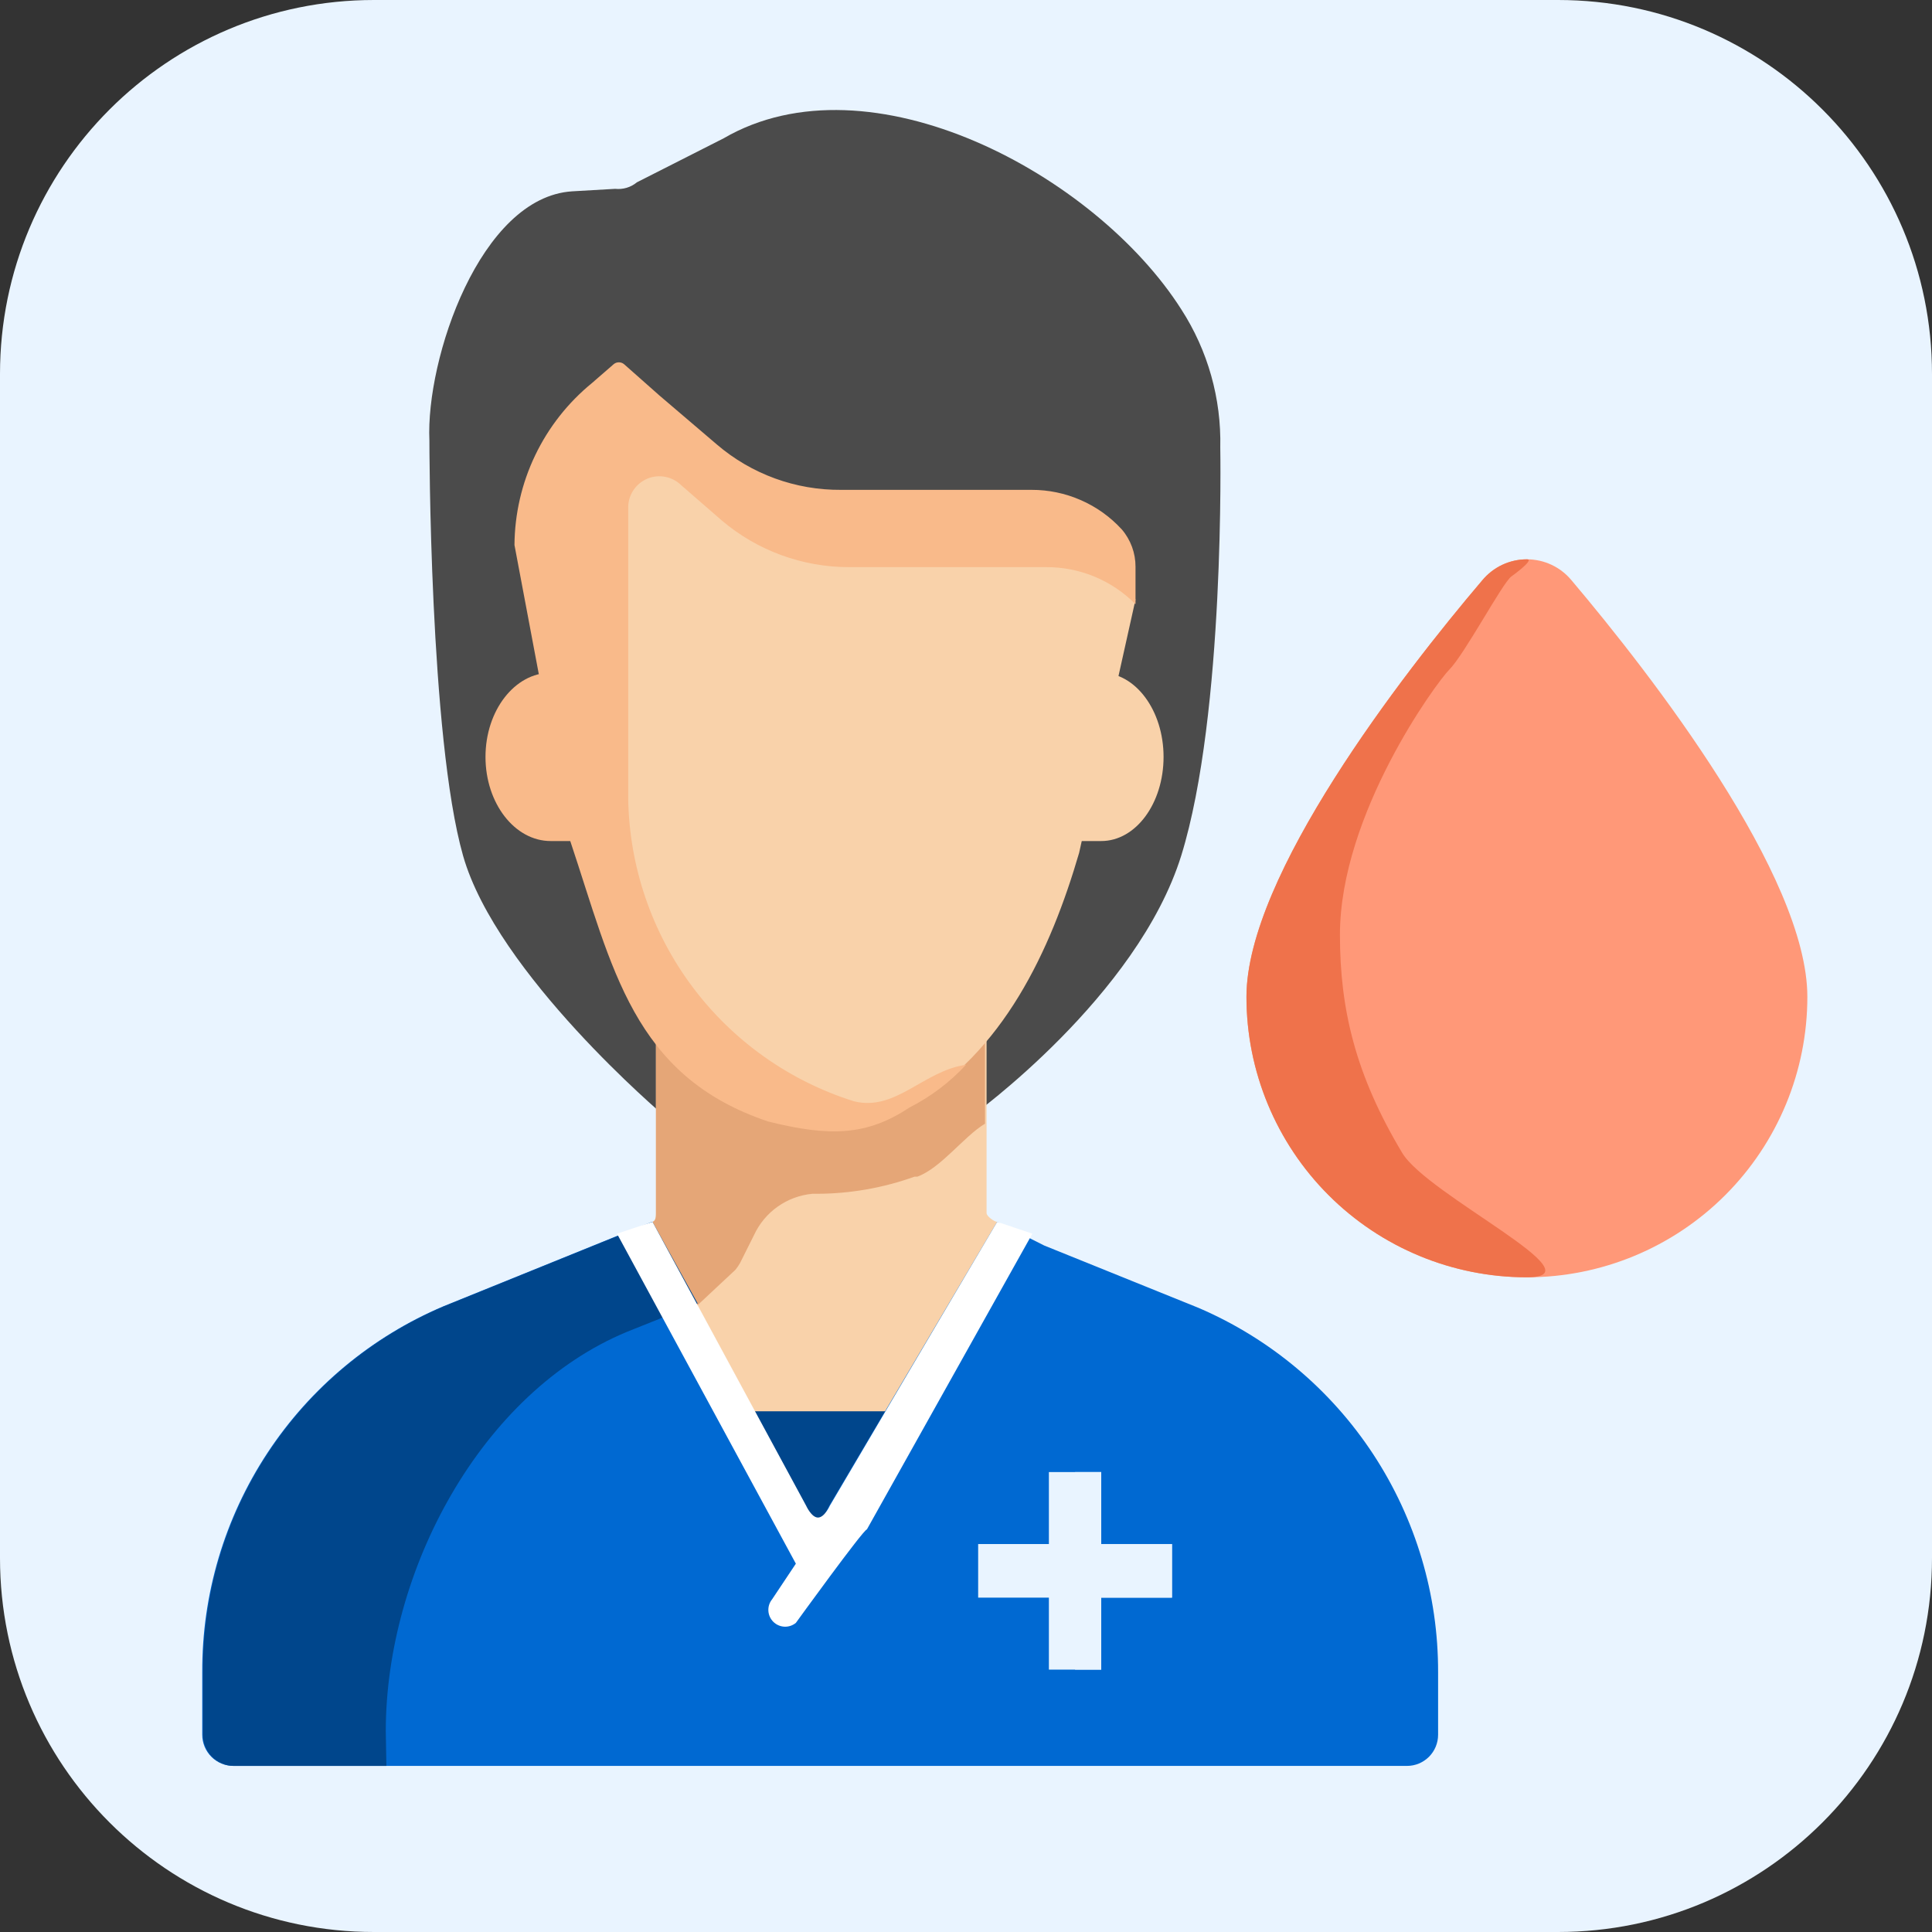 <svg width="80" height="80" viewBox="0 0 62 62" fill="none" xmlns="http://www.w3.org/2000/svg">
<rect x="0" y="0" width="62" height="62" fill="#333333" stroke="none"/>
<path d="M50 0H12C5.373 0 0 5.373 0 12V50C0 56.627 5.373 62 12 62H50C56.627 62 62 56.627 62 50V12C62 5.373 56.627 0 50 0Z" fill="#E9F4FF"/>
<path d="M58 31.99C58 34.377 57.052 36.666 55.364 38.354C53.676 40.042 51.387 40.99 49 40.99C46.613 40.99 44.324 40.042 42.636 38.354C40.948 36.666 40 34.377 40 31.99C40 28.11 45 21.64 47.57 18.62C47.745 18.41 47.963 18.241 48.21 18.125C48.457 18.009 48.727 17.949 49 17.949C49.273 17.949 49.543 18.009 49.79 18.125C50.037 18.241 50.255 18.41 50.43 18.62C53 21.66 58 28.11 58 31.99Z" fill="#FF9878"/>
<path d="M43 30C43 32.387 43.5 34.5 45 37C45.812 38.354 51.387 40.99 49 40.99C46.613 40.99 44.324 40.042 42.636 38.354C40.948 36.666 40 34.377 40 31.99C40 28.11 45 21.64 47.57 18.62C47.745 18.41 47.963 18.241 48.21 18.125C48.457 18.009 48.727 17.949 49 17.949C49.273 17.949 48.5 18.5 48.5 18.5C48.21 18.715 47 21 46.5 21.5C46.105 21.895 43 26.12 43 30Z" fill="#EF724B"/>
<path d="M37.91 27.45C39.32 22.89 39.16 14.36 39.16 14.36C39.196 12.791 38.761 11.248 37.91 9.93C35.15 5.59 27.91 1.71 23.22 4.44L20.44 5.85C20.343 5.93 20.232 5.99 20.111 6.026C19.991 6.062 19.865 6.073 19.74 6.06L18.36 6.14C15.41 6.33 13.66 11.52 13.78 14.14C13.78 14.14 13.78 23.66 14.86 27.46C15.94 31.26 21.32 35.81 21.32 35.81H31.19C31.19 35.81 36.5 31.99 37.91 27.45Z" fill="#4B4B4B"/>
<path d="M35.34 26.99C36.45 26.99 37.34 25.78 37.34 24.29C37.34 22.8 36.44 21.59 35.34 21.59H31.91V26.99H35.34Z" fill="#F9D2AA"/>
<path d="M17.67 26.99C16.52 26.99 15.58 25.78 15.58 24.29C15.58 22.8 16.52 21.59 17.67 21.59H21V26.99H17.67Z" fill="#F9BA8A"/>
<path d="M32 39.21C31.91 39.21 31.66 39.03 31.66 38.93V27.81H21.05V38.93C21.05 39.03 21.05 39.18 20.94 39.21L18.1 43.99L27 51.05L33.3 41.45L32 39.21Z" fill="#F9D2AA"/>
<path d="M31.61 30.66V27.81H21.05V38.93C21.05 39.03 21.05 39.18 20.94 39.21L18.1 43.99L22.39 41.88L23.6 40.75C23.656 40.681 23.707 40.607 23.75 40.53L24.2 39.63C24.369 39.265 24.631 38.952 24.959 38.72C25.287 38.489 25.67 38.347 26.07 38.31H26.22C27.287 38.307 28.346 38.121 29.35 37.76H29.44C30.2 37.48 30.93 36.47 31.61 36.06V32.99H24.11V30.66H31.61Z" fill="#E5A677"/>
<path d="M35.49 17.7L28.35 17.15L23.41 15.15L20.41 13.46L18.75 14.99L18.3 20.99L18.71 26.99L20.35 31.44L22.84 35.04L28.26 35.94L29.19 35.49C32.19 33.81 33.72 30.49 34.63 27.37L36.44 19.24L35.49 17.7Z" fill="#F9D2AA"/>
<path d="M36 16.99C35.632 16.588 35.184 16.267 34.684 16.049C34.185 15.83 33.645 15.718 33.1 15.72H27C25.534 15.733 24.113 15.215 23 14.26L21.16 12.69L20.03 11.69C19.983 11.649 19.922 11.627 19.86 11.627C19.797 11.627 19.737 11.649 19.69 11.69L19 12.29C18.228 12.92 17.604 13.713 17.174 14.612C16.743 15.511 16.517 16.494 16.51 17.49L18.3 26.99C19.66 31.05 20.3 34.53 24.65 35.99C26.65 36.49 27.83 36.44 29.19 35.54C29.869 35.194 30.482 34.73 31 34.17C29.64 34.36 28.74 35.68 27.4 35.34C25.328 34.688 23.513 33.4 22.214 31.659C20.915 29.918 20.196 27.812 20.16 25.64V16.26C20.164 16.065 20.226 15.876 20.337 15.716C20.448 15.555 20.603 15.431 20.783 15.357C20.964 15.284 21.162 15.265 21.353 15.303C21.545 15.341 21.721 15.434 21.86 15.57L23.16 16.7C24.304 17.672 25.758 18.204 27.26 18.2H33.56C34.095 18.196 34.626 18.299 35.12 18.503C35.615 18.708 36.064 19.009 36.44 19.39V18.19C36.442 17.75 36.286 17.324 36 16.99Z" fill="#F9BA8A"/>
<path d="M30.81 45.29H21.7V49.09H30.81V45.29Z" fill="#00468C"/>
<path d="M46.15 53.67V55.67C46.15 55.935 46.045 56.19 45.858 56.377C45.67 56.565 45.416 56.67 45.15 56.67H7.49C7.225 56.67 6.971 56.565 6.783 56.377C6.596 56.19 6.49 55.935 6.49 55.67V53.67C6.478 51.166 7.206 48.715 8.583 46.624C9.96 44.533 11.925 42.897 14.23 41.92L20.92 39.21L25.85 48.32C26.23 49.08 26.23 49.08 26.61 48.32L32 39.21L33.51 39.97L38.46 41.97C40.748 42.951 42.698 44.583 44.065 46.663C45.432 48.744 46.158 51.181 46.15 53.67Z" fill="#0069D2"/>
<path d="M12.38 55.56C12.38 50.4 15.44 44.68 20.12 42.74L22.39 41.83L20.94 39.21L14.25 41.92C11.945 42.897 9.98 44.533 8.602 46.624C7.225 48.715 6.497 51.166 6.51 53.67V55.67C6.51 55.935 6.615 56.19 6.803 56.377C6.99 56.565 7.245 56.67 7.51 56.67H12.4L12.38 55.56Z" fill="#00468C"/>
<path d="M37.61 49.55H35.34V47.24H33.66V49.55H31.39V51.27H33.66V53.58H35.34V51.27H37.61V49.55Z" fill="#E9F4FF"/>
<path d="M35.34 47.24H34.5V53.58H35.34V51.27H37.61V49.55H35.34V47.24Z" fill="#E9F4FF"/>
<path d="M19.8 39.59L20.94 39.21L25.87 48.32C25.87 48.32 26.04 48.7 26.25 48.7C26.46 48.7 26.63 48.32 26.63 48.32L32 39.21L33.13 39.59L27.82 49.08C27.71 49.08 25.54 52.08 25.54 52.08C25.436 52.165 25.305 52.209 25.171 52.202C25.037 52.195 24.91 52.139 24.815 52.044C24.721 51.95 24.664 51.823 24.658 51.689C24.651 51.555 24.695 51.424 24.78 51.32L25.54 50.18L19.8 39.59Z" fill="white"/>
</svg>
